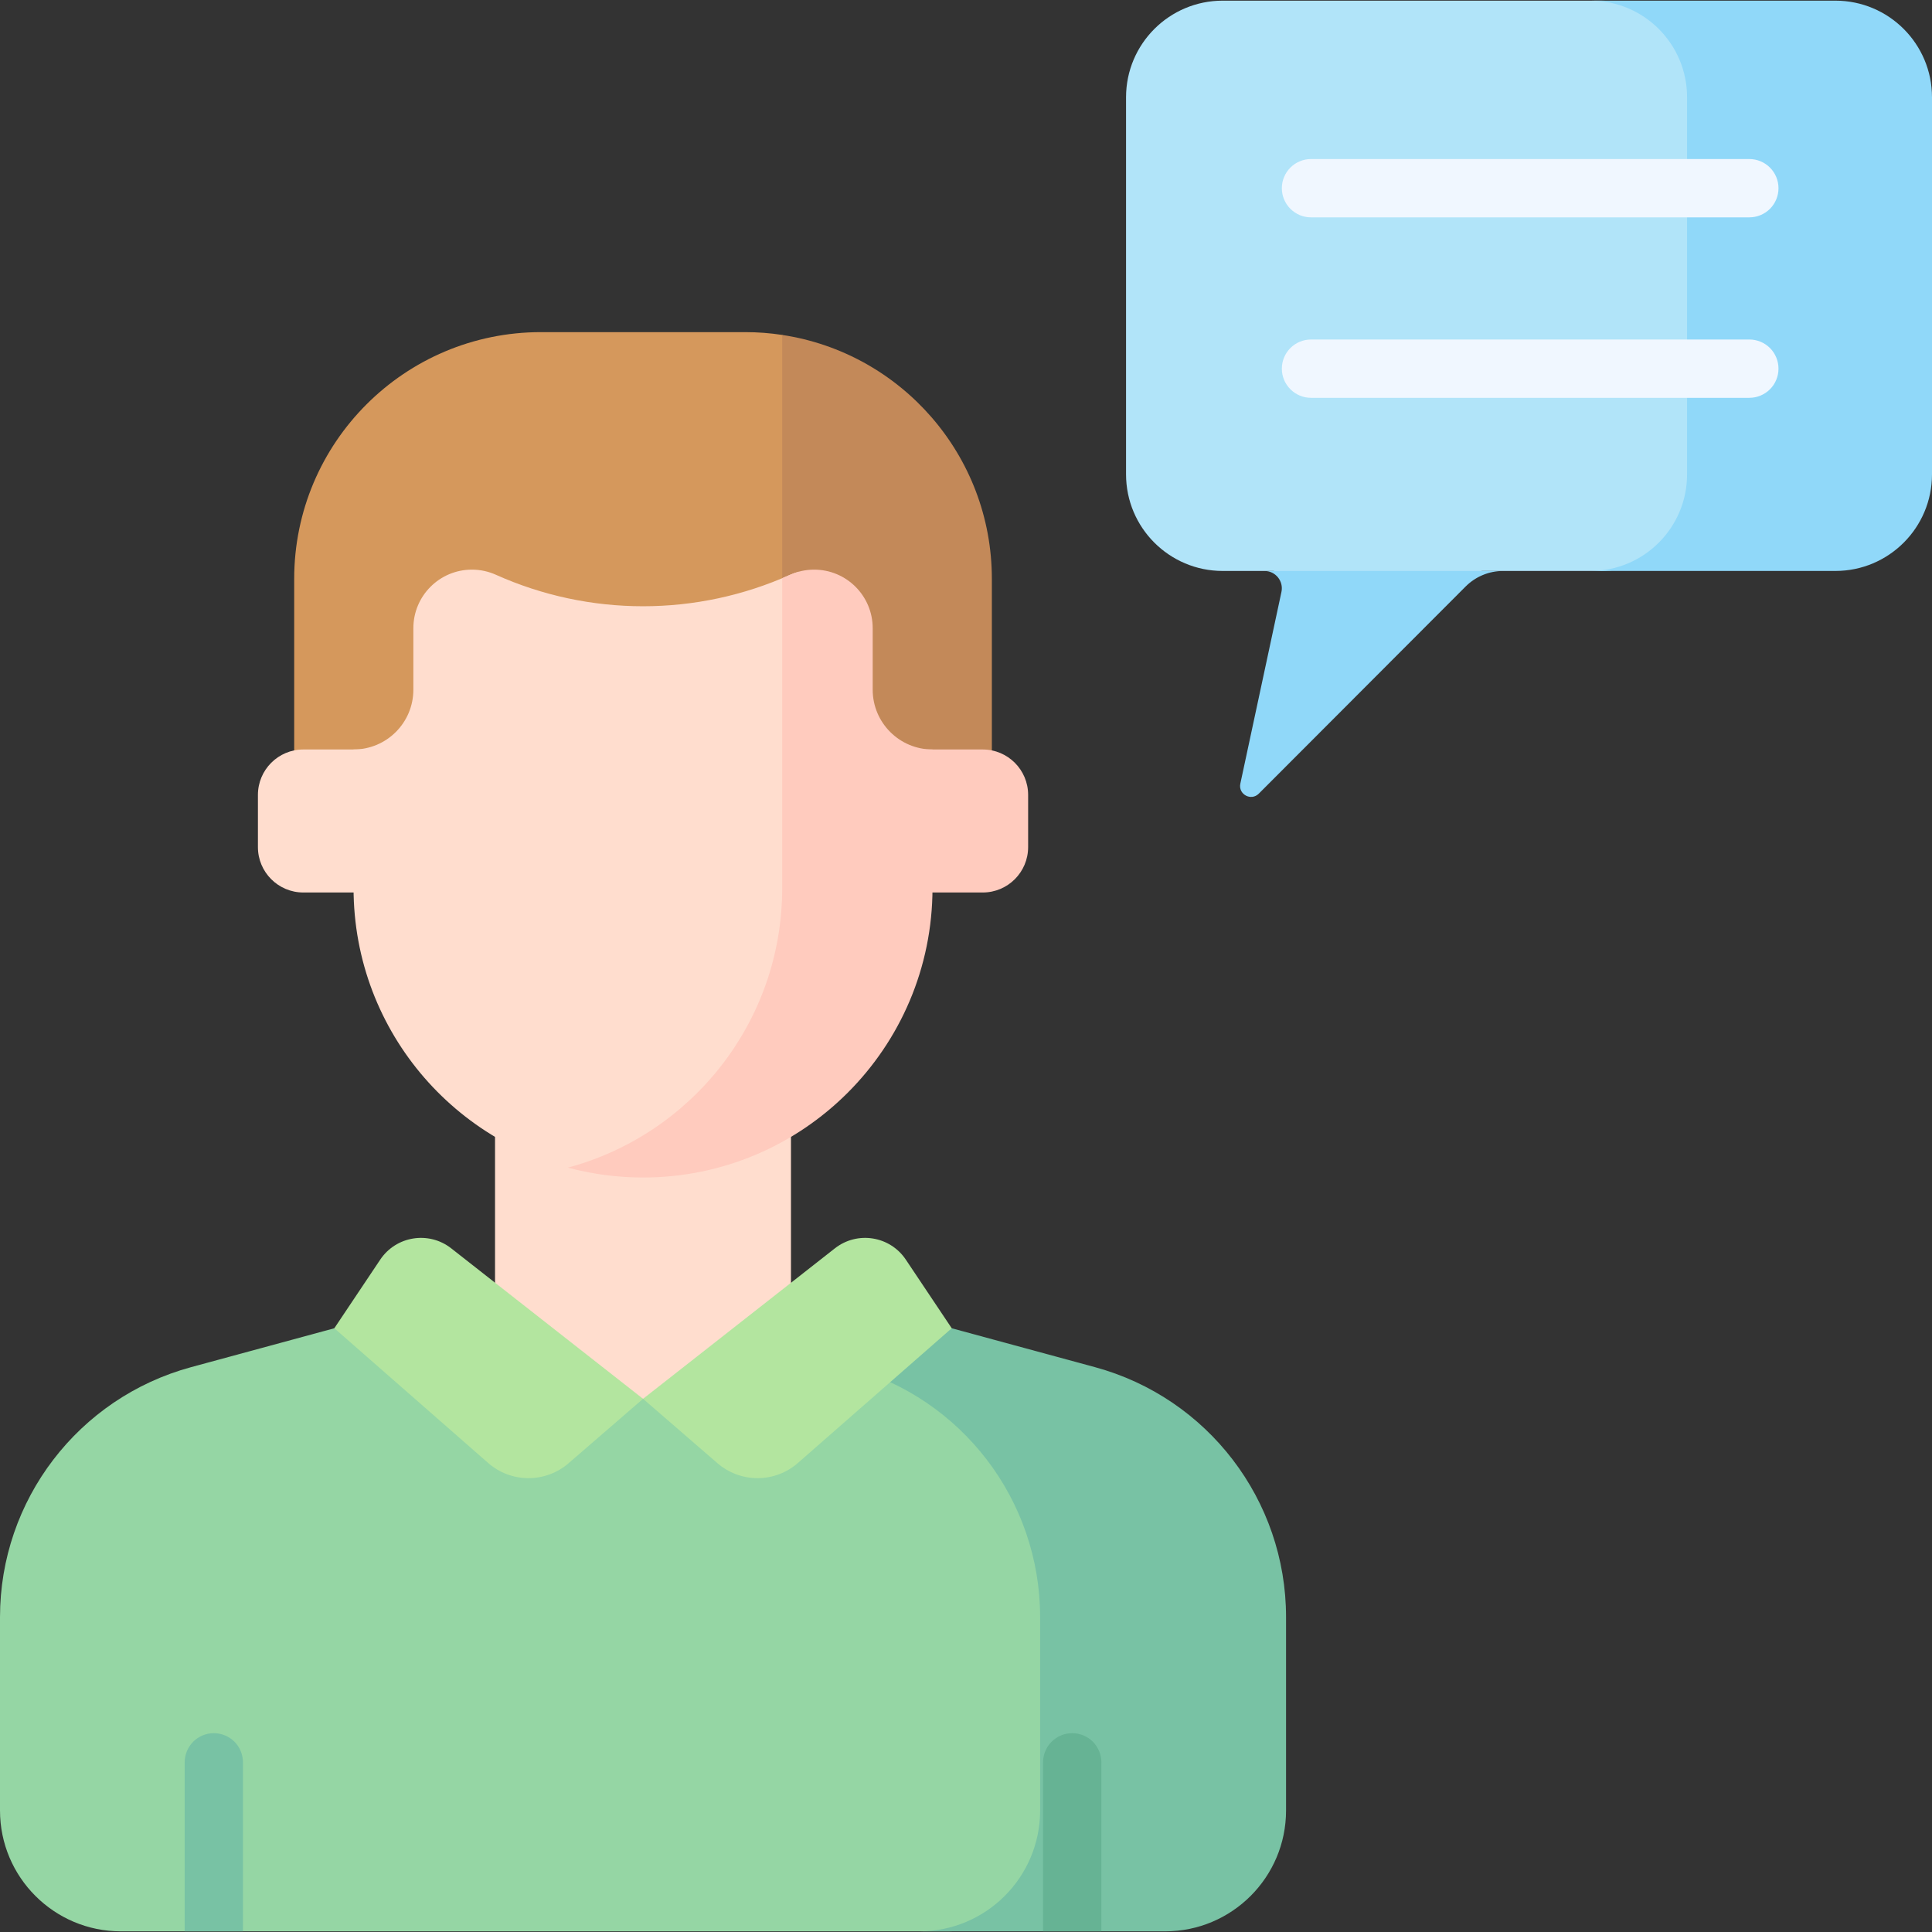 <svg width="44" height="44" viewBox="0 0 44 44" fill="none" xmlns="http://www.w3.org/2000/svg">
<rect x="0" y="0" width="44" height="44" fill="#333333" stroke="none"/>
<g clip-path="url(#clip0_176_1988)">
<path d="M18.195 7.865L17.815 7.628C17.535 7.585 17.253 7.564 16.97 7.564H12.32C9.216 7.564 6.7 10.08 6.7 13.184V17.525H18.195V7.865Z" fill="#D5985C"/>
<path d="M17.814 7.628V17.525H22.589V13.184C22.589 10.368 20.517 8.035 17.814 7.628Z" fill="#C38959"/>
<path d="M21.594 43.985C23.114 43.985 24.347 42.752 24.347 41.232V36.828C24.347 34.166 22.564 31.834 19.995 31.136L13.072 29.256H11.275L4.352 31.136C1.783 31.834 0 34.166 0 36.828V41.232C0 42.752 1.233 43.985 2.753 43.985H21.594Z" fill="#95D6A4"/>
<path d="M24.937 31.136L18.015 29.256H12.414L19.336 31.136C21.905 31.834 23.688 34.166 23.688 36.828V41.232C23.688 42.752 22.456 43.985 20.935 43.985H26.536C28.056 43.985 29.289 42.752 29.289 41.232V36.828C29.289 34.166 27.506 31.834 24.937 31.136Z" fill="#78C2A4"/>
<path d="M18.014 29.256V25.707H11.274V29.256C11.274 31.117 14.644 31.857 14.644 31.857C14.644 31.857 18.014 31.117 18.014 29.256Z" fill="#FFDDCE"/>
<path d="M14.645 31.857L16.34 33.324C16.595 33.544 16.921 33.665 17.257 33.664C17.594 33.663 17.919 33.54 18.172 33.318L21.675 30.25L20.63 28.688C20.269 28.148 19.525 28.029 19.014 28.43L14.645 31.857ZM14.645 31.857L12.949 33.324C12.695 33.544 12.369 33.665 12.032 33.664C11.695 33.663 11.37 33.54 11.117 33.318L7.614 30.25L8.659 28.688C9.02 28.148 9.765 28.029 10.276 28.43L14.645 31.857Z" fill="#B3E59F"/>
<path d="M4.206 43.985H5.533V40.136C5.533 39.96 5.464 39.791 5.339 39.666C5.214 39.542 5.046 39.472 4.87 39.472C4.693 39.472 4.525 39.542 4.4 39.666C4.276 39.791 4.206 39.96 4.206 40.136V43.985Z" fill="#78C2A4"/>
<path d="M24.419 39.472C24.243 39.472 24.074 39.542 23.95 39.666C23.825 39.791 23.755 39.96 23.755 40.136V43.985H25.083V40.136C25.083 39.96 25.013 39.791 24.889 39.666C24.764 39.542 24.595 39.472 24.419 39.472Z" fill="#66B394"/>
<path d="M36.459 0.015H27.846C26.631 0.015 25.645 1 25.645 2.215V10.803C25.645 12.018 26.631 13.003 27.846 13.003H29.011L29.648 13.306H33.029L33.745 13.003H36.459C37.674 13.003 38.659 12.018 38.659 10.803V2.215C38.659 1 37.674 0.015 36.459 0.015Z" fill="#B1E4F9"/>
<path d="M29.184 13.481L28.248 17.847C28.196 18.09 28.492 18.251 28.668 18.075L33.378 13.358C33.49 13.246 33.624 13.156 33.771 13.095C33.918 13.034 34.076 13.003 34.235 13.003H28.798C29.049 13.003 29.237 13.235 29.184 13.481ZM41.8 0.015H36.222C37.437 0.015 38.422 1 38.422 2.215V10.803C38.422 12.018 37.437 13.003 36.222 13.003H41.8C43.015 13.003 44 12.018 44 10.803V2.215C44 1 43.015 0.015 41.8 0.015Z" fill="#90D8F9"/>
<path d="M39.84 4.95H29.857C29.77 4.95 29.684 4.933 29.603 4.9C29.523 4.866 29.45 4.817 29.388 4.756C29.326 4.694 29.277 4.621 29.244 4.54C29.21 4.46 29.193 4.373 29.193 4.286C29.193 4.199 29.21 4.113 29.244 4.032C29.277 3.952 29.326 3.878 29.388 3.817C29.45 3.755 29.523 3.706 29.603 3.673C29.684 3.639 29.77 3.622 29.857 3.622H39.84C40.016 3.622 40.185 3.692 40.31 3.817C40.434 3.941 40.504 4.11 40.504 4.286C40.504 4.462 40.434 4.631 40.31 4.756C40.185 4.88 40.016 4.95 39.84 4.95ZM39.84 9.06H29.857C29.681 9.06 29.512 8.99 29.388 8.865C29.263 8.741 29.193 8.572 29.193 8.396C29.193 8.22 29.263 8.051 29.388 7.926C29.512 7.802 29.681 7.732 29.857 7.732H39.84C40.016 7.732 40.185 7.802 40.31 7.926C40.434 8.051 40.504 8.22 40.504 8.396C40.504 8.572 40.434 8.741 40.31 8.865C40.185 8.99 40.016 9.06 39.84 9.06Z" fill="#F0F7FF"/>
<path d="M9.443 17.069H6.908C6.337 17.069 5.874 17.532 5.874 18.104V19.292C5.874 19.863 6.337 20.326 6.908 20.326H9.443V17.069Z" fill="#FFDDCE"/>
<path d="M22.381 17.069H19.846V20.326H22.381C22.952 20.326 23.415 19.863 23.415 19.292V18.103C23.415 17.532 22.952 17.069 22.381 17.069Z" fill="#FFCBBE"/>
<path d="M18.195 20.39V13.021C18.127 13.039 18.06 13.061 17.995 13.09C16.941 13.563 15.8 13.807 14.645 13.807C13.49 13.807 12.348 13.563 11.294 13.09C11.122 13.013 10.936 12.973 10.748 12.973C10.011 12.973 9.414 13.57 9.414 14.307V15.707C9.414 16.46 8.804 17.069 8.052 17.069V20.225C8.052 23.529 10.483 26.266 13.654 26.743C16.296 25.839 18.195 23.337 18.195 20.39Z" fill="#FFDDCE"/>
<path d="M19.875 15.707V14.307C19.875 13.57 19.278 12.973 18.541 12.973C18.353 12.973 18.167 13.013 17.995 13.09C17.935 13.117 17.875 13.143 17.814 13.168V20.225C17.814 23.274 15.744 25.838 12.933 26.592C13.491 26.741 14.066 26.817 14.644 26.817C18.285 26.817 21.237 23.866 21.237 20.225V17.069C20.485 17.069 19.875 16.459 19.875 15.707Z" fill="#FFCBBE"/>
</g>
<defs>
<clipPath id="clip0_176_1988">
<rect width="44" height="44" fill="white"/>
</clipPath>
</defs>
</svg>
